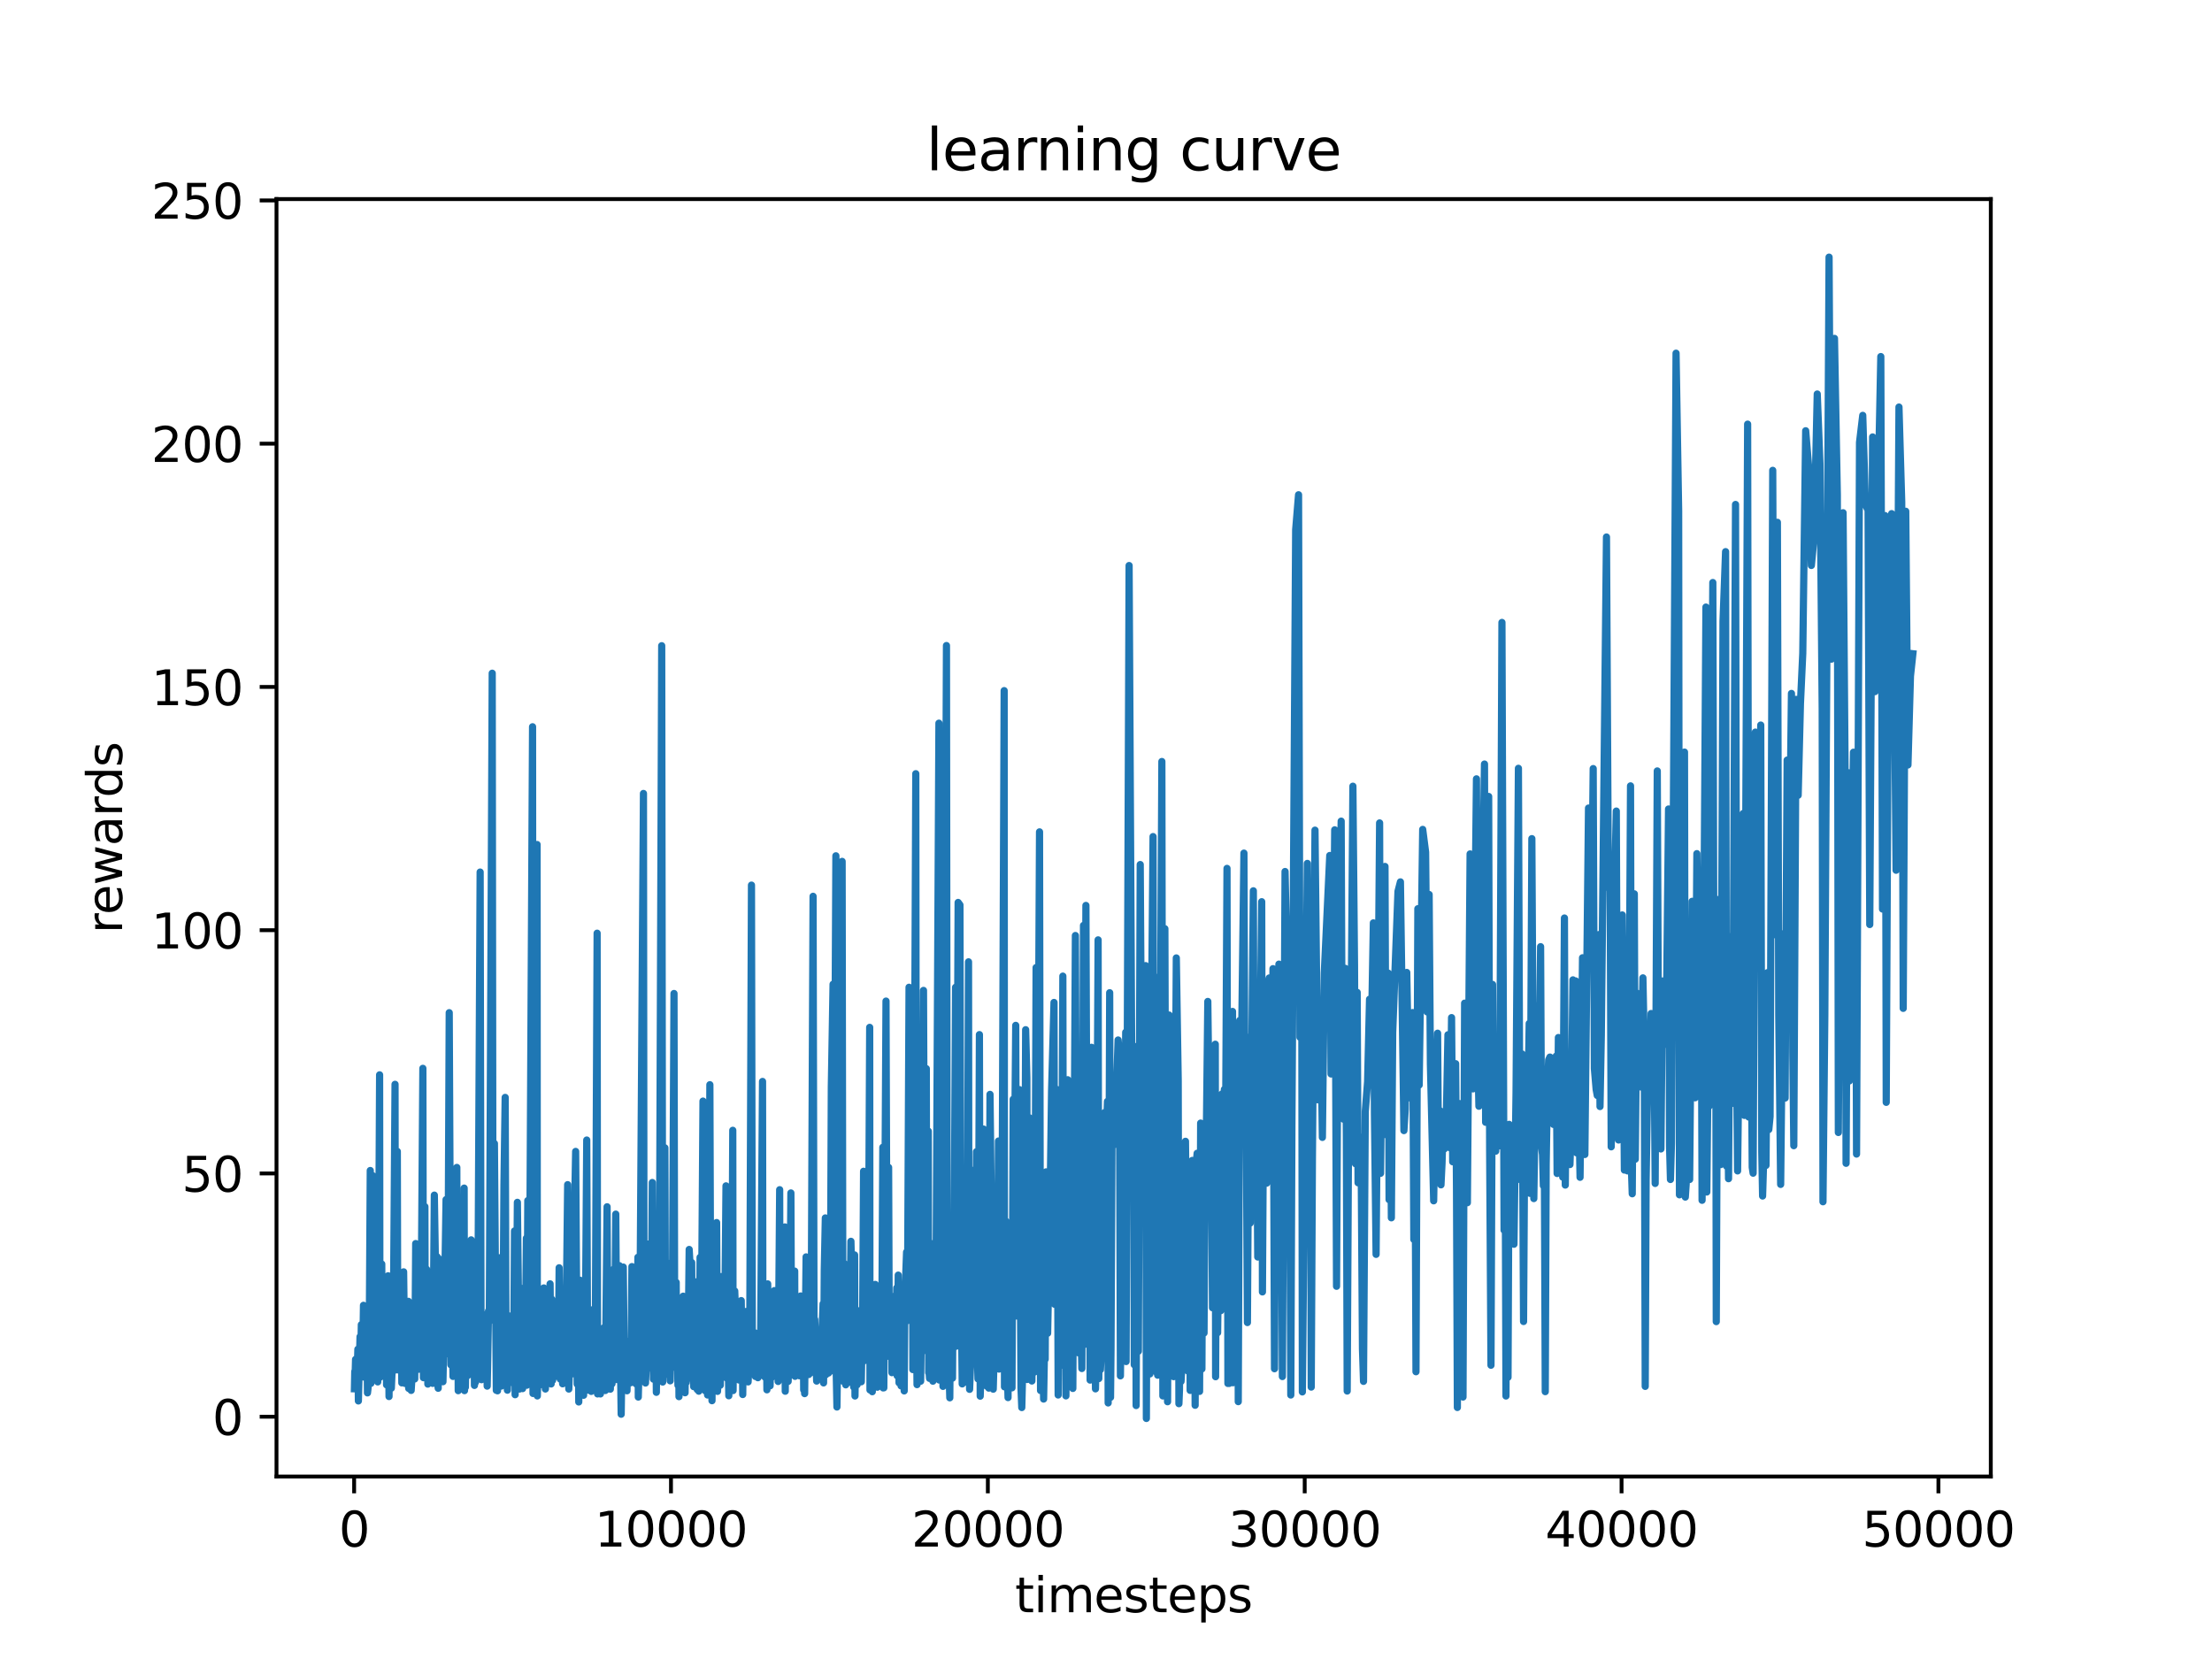 <?xml version="1.0" encoding="utf-8" standalone="no"?>
<!DOCTYPE svg PUBLIC "-//W3C//DTD SVG 1.1//EN"
  "http://www.w3.org/Graphics/SVG/1.1/DTD/svg11.dtd">
<svg xmlns:xlink="http://www.w3.org/1999/xlink" width="460.8pt" height="345.6pt" viewBox="0 0 460.8 345.6" xmlns="http://www.w3.org/2000/svg" version="1.1">
 <defs>
  <style type="text/css">*{stroke-linejoin: round; stroke-linecap: butt}</style>
 </defs>
 <g id="figure_1">
  <g id="patch_1">
   <path d="M 0 345.6 
L 460.8 345.6 
L 460.8 0 
L 0 0 
z
" style="fill: #ffffff"/>
  </g>
  <g id="axes_1">
   <g id="patch_2">
    <path d="M 57.6 307.584 
L 414.72 307.584 
L 414.72 41.472 
L 57.6 41.472 
z
" style="fill: #ffffff"/>
   </g>
   <g id="matplotlib.axis_1">
    <g id="xtick_1">
     <g id="line2d_1">
      <defs>
       <path id="mfd89751c4a" d="M 0 0 
L 0 3.5 
" style="stroke: #000000; stroke-width: 0.8"/>
      </defs>
      <g>
       <use xlink:href="#mfd89751c4a" x="73.773" y="307.584" style="stroke: #000000; stroke-width: 0.8"/>
      </g>
     </g>
     <g id="text_1">
      <!-- 0 -->
      <g transform="translate(70.592 322.182) scale(0.1 -0.1)">
       <defs>
        <path id="DejaVuSans-30" d="M 2034 4250 
Q 1547 4250 1301 3770 
Q 1056 3291 1056 2328 
Q 1056 1369 1301 889 
Q 1547 409 2034 409 
Q 2525 409 2770 889 
Q 3016 1369 3016 2328 
Q 3016 3291 2770 3770 
Q 2525 4250 2034 4250 
z
M 2034 4750 
Q 2819 4750 3233 4129 
Q 3647 3509 3647 2328 
Q 3647 1150 3233 529 
Q 2819 -91 2034 -91 
Q 1250 -91 836 529 
Q 422 1150 422 2328 
Q 422 3509 836 4129 
Q 1250 4750 2034 4750 
z
" transform="scale(0.016)"/>
       </defs>
       <use xlink:href="#DejaVuSans-30"/>
      </g>
     </g>
    </g>
    <g id="xtick_2">
     <g id="line2d_2">
      <g>
       <use xlink:href="#mfd89751c4a" x="139.78" y="307.584" style="stroke: #000000; stroke-width: 0.8"/>
      </g>
     </g>
     <g id="text_2">
      <!-- 10000 -->
      <g transform="translate(123.874 322.182) scale(0.1 -0.1)">
       <defs>
        <path id="DejaVuSans-31" d="M 794 531 
L 1825 531 
L 1825 4091 
L 703 3866 
L 703 4441 
L 1819 4666 
L 2450 4666 
L 2450 531 
L 3481 531 
L 3481 0 
L 794 0 
L 794 531 
z
" transform="scale(0.016)"/>
       </defs>
       <use xlink:href="#DejaVuSans-31"/>
       <use xlink:href="#DejaVuSans-30" x="63.623"/>
       <use xlink:href="#DejaVuSans-30" x="127.246"/>
       <use xlink:href="#DejaVuSans-30" x="190.869"/>
       <use xlink:href="#DejaVuSans-30" x="254.492"/>
      </g>
     </g>
    </g>
    <g id="xtick_3">
     <g id="line2d_3">
      <g>
       <use xlink:href="#mfd89751c4a" x="205.787" y="307.584" style="stroke: #000000; stroke-width: 0.8"/>
      </g>
     </g>
     <g id="text_3">
      <!-- 20000 -->
      <g transform="translate(189.881 322.182) scale(0.1 -0.1)">
       <defs>
        <path id="DejaVuSans-32" d="M 1228 531 
L 3431 531 
L 3431 0 
L 469 0 
L 469 531 
Q 828 903 1448 1529 
Q 2069 2156 2228 2338 
Q 2531 2678 2651 2914 
Q 2772 3150 2772 3378 
Q 2772 3750 2511 3984 
Q 2250 4219 1831 4219 
Q 1534 4219 1204 4116 
Q 875 4013 500 3803 
L 500 4441 
Q 881 4594 1212 4672 
Q 1544 4750 1819 4750 
Q 2544 4750 2975 4387 
Q 3406 4025 3406 3419 
Q 3406 3131 3298 2873 
Q 3191 2616 2906 2266 
Q 2828 2175 2409 1742 
Q 1991 1309 1228 531 
z
" transform="scale(0.016)"/>
       </defs>
       <use xlink:href="#DejaVuSans-32"/>
       <use xlink:href="#DejaVuSans-30" x="63.623"/>
       <use xlink:href="#DejaVuSans-30" x="127.246"/>
       <use xlink:href="#DejaVuSans-30" x="190.869"/>
       <use xlink:href="#DejaVuSans-30" x="254.492"/>
      </g>
     </g>
    </g>
    <g id="xtick_4">
     <g id="line2d_4">
      <g>
       <use xlink:href="#mfd89751c4a" x="271.794" y="307.584" style="stroke: #000000; stroke-width: 0.8"/>
      </g>
     </g>
     <g id="text_4">
      <!-- 30000 -->
      <g transform="translate(255.888 322.182) scale(0.1 -0.1)">
       <defs>
        <path id="DejaVuSans-33" d="M 2597 2516 
Q 3050 2419 3304 2112 
Q 3559 1806 3559 1356 
Q 3559 666 3084 287 
Q 2609 -91 1734 -91 
Q 1441 -91 1130 -33 
Q 819 25 488 141 
L 488 750 
Q 750 597 1062 519 
Q 1375 441 1716 441 
Q 2309 441 2620 675 
Q 2931 909 2931 1356 
Q 2931 1769 2642 2001 
Q 2353 2234 1838 2234 
L 1294 2234 
L 1294 2753 
L 1863 2753 
Q 2328 2753 2575 2939 
Q 2822 3125 2822 3475 
Q 2822 3834 2567 4026 
Q 2313 4219 1838 4219 
Q 1578 4219 1281 4162 
Q 984 4106 628 3988 
L 628 4550 
Q 988 4650 1302 4700 
Q 1616 4750 1894 4750 
Q 2613 4750 3031 4423 
Q 3450 4097 3450 3541 
Q 3450 3153 3228 2886 
Q 3006 2619 2597 2516 
z
" transform="scale(0.016)"/>
       </defs>
       <use xlink:href="#DejaVuSans-33"/>
       <use xlink:href="#DejaVuSans-30" x="63.623"/>
       <use xlink:href="#DejaVuSans-30" x="127.246"/>
       <use xlink:href="#DejaVuSans-30" x="190.869"/>
       <use xlink:href="#DejaVuSans-30" x="254.492"/>
      </g>
     </g>
    </g>
    <g id="xtick_5">
     <g id="line2d_5">
      <g>
       <use xlink:href="#mfd89751c4a" x="337.801" y="307.584" style="stroke: #000000; stroke-width: 0.8"/>
      </g>
     </g>
     <g id="text_5">
      <!-- 40000 -->
      <g transform="translate(321.894 322.182) scale(0.1 -0.1)">
       <defs>
        <path id="DejaVuSans-34" d="M 2419 4116 
L 825 1625 
L 2419 1625 
L 2419 4116 
z
M 2253 4666 
L 3047 4666 
L 3047 1625 
L 3713 1625 
L 3713 1100 
L 3047 1100 
L 3047 0 
L 2419 0 
L 2419 1100 
L 313 1100 
L 313 1709 
L 2253 4666 
z
" transform="scale(0.016)"/>
       </defs>
       <use xlink:href="#DejaVuSans-34"/>
       <use xlink:href="#DejaVuSans-30" x="63.623"/>
       <use xlink:href="#DejaVuSans-30" x="127.246"/>
       <use xlink:href="#DejaVuSans-30" x="190.869"/>
       <use xlink:href="#DejaVuSans-30" x="254.492"/>
      </g>
     </g>
    </g>
    <g id="xtick_6">
     <g id="line2d_6">
      <g>
       <use xlink:href="#mfd89751c4a" x="403.807" y="307.584" style="stroke: #000000; stroke-width: 0.8"/>
      </g>
     </g>
     <g id="text_6">
      <!-- 50000 -->
      <g transform="translate(387.901 322.182) scale(0.1 -0.1)">
       <defs>
        <path id="DejaVuSans-35" d="M 691 4666 
L 3169 4666 
L 3169 4134 
L 1269 4134 
L 1269 2991 
Q 1406 3038 1543 3061 
Q 1681 3084 1819 3084 
Q 2600 3084 3056 2656 
Q 3513 2228 3513 1497 
Q 3513 744 3044 326 
Q 2575 -91 1722 -91 
Q 1428 -91 1123 -41 
Q 819 9 494 109 
L 494 744 
Q 775 591 1075 516 
Q 1375 441 1709 441 
Q 2250 441 2565 725 
Q 2881 1009 2881 1497 
Q 2881 1984 2565 2268 
Q 2250 2553 1709 2553 
Q 1456 2553 1204 2497 
Q 953 2441 691 2322 
L 691 4666 
z
" transform="scale(0.016)"/>
       </defs>
       <use xlink:href="#DejaVuSans-35"/>
       <use xlink:href="#DejaVuSans-30" x="63.623"/>
       <use xlink:href="#DejaVuSans-30" x="127.246"/>
       <use xlink:href="#DejaVuSans-30" x="190.869"/>
       <use xlink:href="#DejaVuSans-30" x="254.492"/>
      </g>
     </g>
    </g>
    <g id="text_7">
     <!-- timesteps -->
     <g transform="translate(211.444 335.861) scale(0.1 -0.1)">
      <defs>
       <path id="DejaVuSans-74" d="M 1172 4494 
L 1172 3500 
L 2356 3500 
L 2356 3053 
L 1172 3053 
L 1172 1153 
Q 1172 725 1289 603 
Q 1406 481 1766 481 
L 2356 481 
L 2356 0 
L 1766 0 
Q 1100 0 847 248 
Q 594 497 594 1153 
L 594 3053 
L 172 3053 
L 172 3500 
L 594 3500 
L 594 4494 
L 1172 4494 
z
" transform="scale(0.016)"/>
       <path id="DejaVuSans-69" d="M 603 3500 
L 1178 3500 
L 1178 0 
L 603 0 
L 603 3500 
z
M 603 4863 
L 1178 4863 
L 1178 4134 
L 603 4134 
L 603 4863 
z
" transform="scale(0.016)"/>
       <path id="DejaVuSans-6d" d="M 3328 2828 
Q 3544 3216 3844 3400 
Q 4144 3584 4550 3584 
Q 5097 3584 5394 3201 
Q 5691 2819 5691 2113 
L 5691 0 
L 5113 0 
L 5113 2094 
Q 5113 2597 4934 2840 
Q 4756 3084 4391 3084 
Q 3944 3084 3684 2787 
Q 3425 2491 3425 1978 
L 3425 0 
L 2847 0 
L 2847 2094 
Q 2847 2600 2669 2842 
Q 2491 3084 2119 3084 
Q 1678 3084 1418 2786 
Q 1159 2488 1159 1978 
L 1159 0 
L 581 0 
L 581 3500 
L 1159 3500 
L 1159 2956 
Q 1356 3278 1631 3431 
Q 1906 3584 2284 3584 
Q 2666 3584 2933 3390 
Q 3200 3197 3328 2828 
z
" transform="scale(0.016)"/>
       <path id="DejaVuSans-65" d="M 3597 1894 
L 3597 1613 
L 953 1613 
Q 991 1019 1311 708 
Q 1631 397 2203 397 
Q 2534 397 2845 478 
Q 3156 559 3463 722 
L 3463 178 
Q 3153 47 2828 -22 
Q 2503 -91 2169 -91 
Q 1331 -91 842 396 
Q 353 884 353 1716 
Q 353 2575 817 3079 
Q 1281 3584 2069 3584 
Q 2775 3584 3186 3129 
Q 3597 2675 3597 1894 
z
M 3022 2063 
Q 3016 2534 2758 2815 
Q 2500 3097 2075 3097 
Q 1594 3097 1305 2825 
Q 1016 2553 972 2059 
L 3022 2063 
z
" transform="scale(0.016)"/>
       <path id="DejaVuSans-73" d="M 2834 3397 
L 2834 2853 
Q 2591 2978 2328 3040 
Q 2066 3103 1784 3103 
Q 1356 3103 1142 2972 
Q 928 2841 928 2578 
Q 928 2378 1081 2264 
Q 1234 2150 1697 2047 
L 1894 2003 
Q 2506 1872 2764 1633 
Q 3022 1394 3022 966 
Q 3022 478 2636 193 
Q 2250 -91 1575 -91 
Q 1294 -91 989 -36 
Q 684 19 347 128 
L 347 722 
Q 666 556 975 473 
Q 1284 391 1588 391 
Q 1994 391 2212 530 
Q 2431 669 2431 922 
Q 2431 1156 2273 1281 
Q 2116 1406 1581 1522 
L 1381 1569 
Q 847 1681 609 1914 
Q 372 2147 372 2553 
Q 372 3047 722 3315 
Q 1072 3584 1716 3584 
Q 2034 3584 2315 3537 
Q 2597 3491 2834 3397 
z
" transform="scale(0.016)"/>
       <path id="DejaVuSans-70" d="M 1159 525 
L 1159 -1331 
L 581 -1331 
L 581 3500 
L 1159 3500 
L 1159 2969 
Q 1341 3281 1617 3432 
Q 1894 3584 2278 3584 
Q 2916 3584 3314 3078 
Q 3713 2572 3713 1747 
Q 3713 922 3314 415 
Q 2916 -91 2278 -91 
Q 1894 -91 1617 61 
Q 1341 213 1159 525 
z
M 3116 1747 
Q 3116 2381 2855 2742 
Q 2594 3103 2138 3103 
Q 1681 3103 1420 2742 
Q 1159 2381 1159 1747 
Q 1159 1113 1420 752 
Q 1681 391 2138 391 
Q 2594 391 2855 752 
Q 3116 1113 3116 1747 
z
" transform="scale(0.016)"/>
      </defs>
      <use xlink:href="#DejaVuSans-74"/>
      <use xlink:href="#DejaVuSans-69" x="39.209"/>
      <use xlink:href="#DejaVuSans-6d" x="66.992"/>
      <use xlink:href="#DejaVuSans-65" x="164.404"/>
      <use xlink:href="#DejaVuSans-73" x="225.928"/>
      <use xlink:href="#DejaVuSans-74" x="278.027"/>
      <use xlink:href="#DejaVuSans-65" x="317.236"/>
      <use xlink:href="#DejaVuSans-70" x="378.76"/>
      <use xlink:href="#DejaVuSans-73" x="442.236"/>
     </g>
    </g>
   </g>
   <g id="matplotlib.axis_2">
    <g id="ytick_1">
     <g id="line2d_7">
      <defs>
       <path id="m1681627dac" d="M 0 0 
L -3.5 0 
" style="stroke: #000000; stroke-width: 0.8"/>
      </defs>
      <g>
       <use xlink:href="#m1681627dac" x="57.6" y="295.126" style="stroke: #000000; stroke-width: 0.8"/>
      </g>
     </g>
     <g id="text_8">
      <!-- 0 -->
      <g transform="translate(44.237 298.925) scale(0.1 -0.1)">
       <use xlink:href="#DejaVuSans-30"/>
      </g>
     </g>
    </g>
    <g id="ytick_2">
     <g id="line2d_8">
      <g>
       <use xlink:href="#m1681627dac" x="57.6" y="244.452" style="stroke: #000000; stroke-width: 0.8"/>
      </g>
     </g>
     <g id="text_9">
      <!-- 50 -->
      <g transform="translate(37.875 248.251) scale(0.1 -0.1)">
       <use xlink:href="#DejaVuSans-35"/>
       <use xlink:href="#DejaVuSans-30" x="63.623"/>
      </g>
     </g>
    </g>
    <g id="ytick_3">
     <g id="line2d_9">
      <g>
       <use xlink:href="#m1681627dac" x="57.6" y="193.778" style="stroke: #000000; stroke-width: 0.8"/>
      </g>
     </g>
     <g id="text_10">
      <!-- 100 -->
      <g transform="translate(31.512 197.577) scale(0.1 -0.1)">
       <use xlink:href="#DejaVuSans-31"/>
       <use xlink:href="#DejaVuSans-30" x="63.623"/>
       <use xlink:href="#DejaVuSans-30" x="127.246"/>
      </g>
     </g>
    </g>
    <g id="ytick_4">
     <g id="line2d_10">
      <g>
       <use xlink:href="#m1681627dac" x="57.6" y="143.104" style="stroke: #000000; stroke-width: 0.8"/>
      </g>
     </g>
     <g id="text_11">
      <!-- 150 -->
      <g transform="translate(31.512 146.903) scale(0.1 -0.1)">
       <use xlink:href="#DejaVuSans-31"/>
       <use xlink:href="#DejaVuSans-35" x="63.623"/>
       <use xlink:href="#DejaVuSans-30" x="127.246"/>
      </g>
     </g>
    </g>
    <g id="ytick_5">
     <g id="line2d_11">
      <g>
       <use xlink:href="#m1681627dac" x="57.6" y="92.429" style="stroke: #000000; stroke-width: 0.8"/>
      </g>
     </g>
     <g id="text_12">
      <!-- 200 -->
      <g transform="translate(31.512 96.229) scale(0.1 -0.1)">
       <use xlink:href="#DejaVuSans-32"/>
       <use xlink:href="#DejaVuSans-30" x="63.623"/>
       <use xlink:href="#DejaVuSans-30" x="127.246"/>
      </g>
     </g>
    </g>
    <g id="ytick_6">
     <g id="line2d_12">
      <g>
       <use xlink:href="#m1681627dac" x="57.6" y="41.755" style="stroke: #000000; stroke-width: 0.8"/>
      </g>
     </g>
     <g id="text_13">
      <!-- 250 -->
      <g transform="translate(31.512 45.555) scale(0.1 -0.1)">
       <use xlink:href="#DejaVuSans-32"/>
       <use xlink:href="#DejaVuSans-35" x="63.623"/>
       <use xlink:href="#DejaVuSans-30" x="127.246"/>
      </g>
     </g>
    </g>
    <g id="text_14">
     <!-- rewards -->
     <g transform="translate(25.433 194.448) rotate(-90) scale(0.1 -0.1)">
      <defs>
       <path id="DejaVuSans-72" d="M 2631 2963 
Q 2534 3019 2420 3045 
Q 2306 3072 2169 3072 
Q 1681 3072 1420 2755 
Q 1159 2438 1159 1844 
L 1159 0 
L 581 0 
L 581 3500 
L 1159 3500 
L 1159 2956 
Q 1341 3275 1631 3429 
Q 1922 3584 2338 3584 
Q 2397 3584 2469 3576 
Q 2541 3569 2628 3553 
L 2631 2963 
z
" transform="scale(0.016)"/>
       <path id="DejaVuSans-77" d="M 269 3500 
L 844 3500 
L 1563 769 
L 2278 3500 
L 2956 3500 
L 3675 769 
L 4391 3500 
L 4966 3500 
L 4050 0 
L 3372 0 
L 2619 2869 
L 1863 0 
L 1184 0 
L 269 3500 
z
" transform="scale(0.016)"/>
       <path id="DejaVuSans-61" d="M 2194 1759 
Q 1497 1759 1228 1600 
Q 959 1441 959 1056 
Q 959 750 1161 570 
Q 1363 391 1709 391 
Q 2188 391 2477 730 
Q 2766 1069 2766 1631 
L 2766 1759 
L 2194 1759 
z
M 3341 1997 
L 3341 0 
L 2766 0 
L 2766 531 
Q 2569 213 2275 61 
Q 1981 -91 1556 -91 
Q 1019 -91 701 211 
Q 384 513 384 1019 
Q 384 1609 779 1909 
Q 1175 2209 1959 2209 
L 2766 2209 
L 2766 2266 
Q 2766 2663 2505 2880 
Q 2244 3097 1772 3097 
Q 1472 3097 1187 3025 
Q 903 2953 641 2809 
L 641 3341 
Q 956 3463 1253 3523 
Q 1550 3584 1831 3584 
Q 2591 3584 2966 3190 
Q 3341 2797 3341 1997 
z
" transform="scale(0.016)"/>
       <path id="DejaVuSans-64" d="M 2906 2969 
L 2906 4863 
L 3481 4863 
L 3481 0 
L 2906 0 
L 2906 525 
Q 2725 213 2448 61 
Q 2172 -91 1784 -91 
Q 1150 -91 751 415 
Q 353 922 353 1747 
Q 353 2572 751 3078 
Q 1150 3584 1784 3584 
Q 2172 3584 2448 3432 
Q 2725 3281 2906 2969 
z
M 947 1747 
Q 947 1113 1208 752 
Q 1469 391 1925 391 
Q 2381 391 2643 752 
Q 2906 1113 2906 1747 
Q 2906 2381 2643 2742 
Q 2381 3103 1925 3103 
Q 1469 3103 1208 2742 
Q 947 2381 947 1747 
z
" transform="scale(0.016)"/>
      </defs>
      <use xlink:href="#DejaVuSans-72"/>
      <use xlink:href="#DejaVuSans-65" x="38.863"/>
      <use xlink:href="#DejaVuSans-77" x="100.387"/>
      <use xlink:href="#DejaVuSans-61" x="182.174"/>
      <use xlink:href="#DejaVuSans-72" x="243.453"/>
      <use xlink:href="#DejaVuSans-64" x="282.816"/>
      <use xlink:href="#DejaVuSans-73" x="346.293"/>
     </g>
    </g>
   </g>
   <g id="line2d_13">
    <path d="M 73.833 289.307 
L 73.905 285.688 
L 73.985 286.181 
L 74.07 283.185 
L 74.341 288.282 
L 74.552 281.073 
L 74.658 291.844 
L 75.001 278.458 
L 75.133 283.867 
L 75.272 275.948 
L 75.562 282.134 
L 75.721 271.92 
L 75.813 286.868 
L 76.136 278.241 
L 76.321 284.261 
L 76.447 278.53 
L 76.552 290.166 
L 76.658 289.326 
L 76.882 285.161 
L 77.133 243.837 
L 77.258 288.184 
L 77.377 277.772 
L 77.635 244.902 
L 77.721 284.88 
L 77.813 283.93 
L 78.13 269.599 
L 78.315 271.379 
L 78.612 287.622 
L 78.691 287.877 
L 78.823 274.011 
L 79.08 223.906 
L 79.153 286.917 
L 79.311 272.194 
L 79.529 263.32 
L 79.608 285.393 
L 79.74 284.367 
L 79.833 286.019 
L 79.985 268.635 
L 80.057 286.729 
L 80.268 268.331 
L 80.427 268.356 
L 80.526 288.49 
L 80.612 283.938 
L 80.849 265.769 
L 81.041 290.923 
L 81.272 270.849 
L 81.463 287.043 
L 81.523 289.189 
L 81.793 282.996 
L 81.978 270.335 
L 82.295 225.881 
L 82.374 285.394 
L 82.546 280.381 
L 82.77 239.861 
L 82.869 285.368 
L 82.988 279.192 
L 83.153 281.56 
L 83.364 267.075 
L 83.529 283.743 
L 83.641 282.969 
L 83.707 288.077 
L 84.084 264.947 
L 84.367 288.191 
L 84.433 286.995 
L 84.631 280.651 
L 84.697 288.112 
L 84.942 285.865 
L 85.08 271.095 
L 85.14 289.233 
L 85.351 276.206 
L 85.47 285.627 
L 85.595 282.064 
L 85.655 289.648 
L 85.886 285.932 
L 85.991 281.348 
L 86.117 283.27 
L 86.202 286.674 
L 86.308 286.447 
L 86.394 287.266 
L 86.598 259.055 
L 86.81 272.633 
L 86.948 270.45 
L 87.186 285.243 
L 87.325 282.025 
L 87.41 284.369 
L 87.727 273.223 
L 88.09 222.554 
L 88.209 286.996 
L 88.513 251.363 
L 88.605 286.072 
L 88.691 285.716 
L 88.856 264.401 
L 89.047 266.918 
L 89.127 288.332 
L 89.285 279.822 
L 89.483 284.999 
L 89.575 283.471 
L 89.754 272.138 
L 89.958 284.253 
L 90.077 280.123 
L 90.15 288.187 
L 90.48 248.966 
L 90.763 266.795 
L 91.067 261.818 
L 91.14 287.851 
L 91.285 289.201 
L 91.496 262.271 
L 91.569 287.875 
L 91.655 287.86 
L 91.82 277.89 
L 92.024 273.514 
L 92.275 287.838 
L 92.546 274.397 
L 92.922 249.895 
L 93.127 252.06 
L 93.265 282.016 
L 93.582 210.961 
L 93.925 284.312 
L 94.156 268.796 
L 94.367 286.732 
L 94.565 271.935 
L 94.829 280.288 
L 95.166 243.197 
L 95.259 286.75 
L 95.391 272.946 
L 95.457 289.703 
L 95.622 287.506 
L 95.833 279.197 
L 96.044 285.595 
L 96.156 277.383 
L 96.328 283.426 
L 96.46 275.797 
L 96.691 247.504 
L 96.763 289.694 
L 96.869 284.608 
L 96.948 288.986 
L 97.186 275.069 
L 97.344 273.231 
L 97.443 286.556 
L 97.562 277.436 
L 97.886 285.417 
L 98.156 258.287 
L 98.288 286.08 
L 98.414 277.513 
L 98.486 285.14 
L 98.664 264.27 
L 98.836 288.606 
L 99.001 285.559 
L 99.067 287.93 
L 99.219 271.66 
L 99.615 260.43 
L 100.024 181.668 
L 100.222 284.415 
L 100.301 287.414 
L 100.526 275.913 
L 100.658 273.807 
L 101.021 286.723 
L 101.12 286.178 
L 101.377 278.173 
L 101.49 288.757 
L 101.562 285.239 
L 101.767 273.093 
L 101.932 275.268 
L 102.539 140.243 
L 102.698 273.292 
L 102.995 238.212 
L 103.391 289.632 
L 103.496 277.334 
L 103.641 289.733 
L 103.773 285.118 
L 103.998 262.009 
L 104.11 276.079 
L 104.361 267.097 
L 104.44 288.748 
L 104.579 275.42 
L 104.658 286.669 
L 104.731 286.192 
L 104.981 246.866 
L 105.239 228.609 
L 105.41 280.159 
L 105.569 283.617 
L 105.701 289.601 
L 106.004 274.116 
L 106.15 277.689 
L 106.242 286.648 
L 106.328 284.335 
L 106.486 277.794 
L 106.585 286.252 
L 106.81 280.878 
L 106.981 288.157 
L 107.179 256.429 
L 107.311 290.545 
L 107.437 285.269 
L 107.509 285.967 
L 107.78 250.467 
L 108.216 289.366 
L 108.414 271.714 
L 108.684 268.399 
L 108.869 289.273 
L 108.955 285.161 
L 109.1 284.493 
L 109.245 287.802 
L 109.437 280.674 
L 109.661 257.932 
L 109.74 288.571 
L 109.952 250.097 
L 110.156 285.046 
L 110.42 249.85 
L 110.942 151.398 
L 111.034 290.286 
L 111.133 283.772 
L 111.358 287.631 
L 111.437 286.255 
L 111.886 175.93 
L 111.938 290.796 
L 112.077 283.853 
L 112.282 287.688 
L 112.453 288.528 
L 112.618 286.456 
L 112.684 287.432 
L 112.764 286.437 
L 112.889 275.625 
L 113.061 277.603 
L 113.285 268.3 
L 113.615 289.356 
L 113.707 286.933 
L 113.806 280.795 
L 114.011 286.76 
L 114.13 275.735 
L 114.242 287.316 
L 114.368 283.268 
L 114.592 267.444 
L 114.81 288.303 
L 114.948 270.655 
L 115.113 287.554 
L 115.397 274.209 
L 115.476 285.257 
L 115.694 277.785 
L 115.806 286.711 
L 115.925 281.422 
L 116.097 278.804 
L 116.308 284.343 
L 116.48 264.101 
L 116.717 287.292 
L 116.909 281.704 
L 117.061 281.42 
L 117.206 288.273 
L 117.49 276.545 
L 117.714 282.184 
L 117.833 284.666 
L 118.255 246.785 
L 118.44 287.357 
L 118.493 289.366 
L 118.684 283.139 
L 118.79 284.357 
L 119.113 263.502 
L 119.206 286.21 
L 119.43 266.536 
L 119.919 239.86 
L 120.242 288.331 
L 120.414 269.871 
L 120.566 292.055 
L 120.836 266.691 
L 120.922 285.299 
L 121.1 267.197 
L 121.179 287.407 
L 121.509 269.463 
L 121.575 290.66 
L 121.707 280.418 
L 121.945 276.81 
L 122.229 237.489 
L 122.407 283.232 
L 122.513 281.866 
L 122.572 289.592 
L 122.678 284.926 
L 122.783 286.077 
L 122.955 274.13 
L 123.166 289.857 
L 123.338 284.133 
L 123.476 280.62 
L 123.569 286.648 
L 123.707 272.687 
L 123.892 283.085 
L 124.038 274.58 
L 124.394 194.401 
L 124.48 290.379 
L 124.638 285.083 
L 124.717 285.685 
L 124.869 283.072 
L 125.074 290.383 
L 125.16 284.864 
L 125.338 287.693 
L 125.424 285.583 
L 125.562 276.975 
L 125.694 283.062 
L 125.806 276.587 
L 125.879 287.757 
L 125.998 280.555 
L 126.09 289.674 
L 126.467 251.392 
L 126.658 289.356 
L 126.915 281.993 
L 127.146 289.387 
L 127.305 279.585 
L 127.49 288.269 
L 127.721 286.133 
L 127.939 264.29 
L 128.038 282.122 
L 128.275 252.923 
L 128.526 287.388 
L 128.803 264.727 
L 129.028 263.659 
L 129.278 285.725 
L 129.404 294.611 
L 129.84 263.953 
L 130.057 285.088 
L 130.15 285.478 
L 130.262 289.298 
L 130.414 279.363 
L 130.618 289.726 
L 130.79 281.257 
L 130.915 288.199 
L 131.061 281.536 
L 131.193 284.909 
L 131.278 283.619 
L 131.364 288.059 
L 131.437 287.163 
L 131.642 263.854 
L 131.734 285.229 
L 131.945 285.444 
L 132.051 284.761 
L 132.15 279.687 
L 132.48 288.274 
L 132.552 287.3 
L 132.678 281.428 
L 132.889 261.913 
L 132.968 291.033 
L 133.028 288.666 
L 133.239 283.749 
L 134.044 165.292 
L 134.17 284.087 
L 134.302 272.161 
L 134.467 288.109 
L 134.638 284.638 
L 134.731 284.38 
L 134.935 259.166 
L 135.067 285.02 
L 135.16 281.626 
L 135.483 262.753 
L 135.622 284.059 
L 135.886 246.338 
L 136.123 287.305 
L 136.203 287.165 
L 136.321 281.301 
L 136.559 264.066 
L 136.731 290.044 
L 136.823 282.948 
L 136.968 281.973 
L 137.087 279.857 
L 137.186 283.171 
L 137.344 273.652 
L 137.846 134.513 
L 138.051 287.904 
L 138.156 280.138 
L 138.506 239.11 
L 138.651 281.951 
L 138.889 268.636 
L 138.981 286.292 
L 139.245 274.799 
L 139.344 285.209 
L 139.457 281.378 
L 139.609 287.65 
L 139.807 263.039 
L 140.051 275.931 
L 140.407 206.962 
L 140.559 284.387 
L 140.678 283.52 
L 140.863 267.146 
L 140.955 285.058 
L 141.061 284.884 
L 141.16 285.216 
L 141.232 288.577 
L 141.371 277.264 
L 141.444 290.947 
L 141.51 288.34 
L 141.589 284.277 
L 141.688 286.056 
L 141.899 280.9 
L 142.044 281.99 
L 142.104 289.777 
L 142.321 270.019 
L 142.618 286.274 
L 142.711 290.137 
L 142.843 277.798 
L 142.915 288.044 
L 143.1 278.37 
L 143.292 285.638 
L 143.569 260.284 
L 143.747 263.418 
L 143.846 282.943 
L 144.09 263.003 
L 144.282 287.369 
L 144.414 286.954 
L 144.506 288.865 
L 144.625 279.466 
L 144.896 287.997 
L 145.087 267.026 
L 145.14 289.168 
L 145.252 289.47 
L 145.411 267.695 
L 145.576 289.812 
L 145.661 286.878 
L 145.84 261.931 
L 145.912 286.246 
L 146.097 279.27 
L 146.447 229.381 
L 146.605 286.8 
L 146.823 288.654 
L 146.909 289.724 
L 147.008 283.454 
L 147.331 253.547 
L 147.404 290.605 
L 147.496 286.058 
L 147.589 288.031 
L 147.879 225.964 
L 148.09 287.185 
L 148.163 286.853 
L 148.255 283.494 
L 148.321 291.789 
L 148.473 270.382 
L 148.658 271.456 
L 148.83 285.297 
L 149.285 254.682 
L 149.47 289.85 
L 149.529 288.736 
L 149.807 271.577 
L 150.051 288.568 
L 150.222 265.93 
L 150.374 268.656 
L 150.519 279.695 
L 150.665 277.915 
L 150.889 285.51 
L 151.239 247.036 
L 151.411 287.111 
L 151.523 281.904 
L 151.668 281.46 
L 151.826 290.767 
L 151.958 273.922 
L 152.097 285.84 
L 152.236 274.321 
L 152.302 287.928 
L 152.387 284.98 
L 152.651 235.464 
L 152.717 289.68 
L 152.816 279.877 
L 152.909 284.991 
L 153.061 268.937 
L 153.199 272.69 
L 153.457 283.54 
L 153.595 278.196 
L 153.787 278.136 
L 153.899 278.324 
L 153.965 287.487 
L 154.057 285.447 
L 154.156 286.069 
L 154.414 270.938 
L 154.552 282.454 
L 154.671 282.778 
L 154.724 290.508 
L 154.816 282.237 
L 154.896 285.349 
L 155.067 281.455 
L 155.193 274.542 
L 155.298 281.782 
L 155.437 273.207 
L 155.661 286.14 
L 155.78 280.297 
L 155.846 287.877 
L 155.932 286.036 
L 156.163 284.574 
L 156.546 184.384 
L 156.731 282.757 
L 156.85 278.783 
L 157.001 282.097 
L 157.292 277.665 
L 157.371 286.748 
L 157.477 284.832 
L 157.576 285.589 
L 157.694 279.349 
L 157.886 287.006 
L 157.972 285.48 
L 158.071 286.745 
L 158.17 281.296 
L 158.295 282.358 
L 158.447 280.735 
L 158.85 225.285 
L 158.929 284.113 
L 159.061 277.504 
L 159.279 281.902 
L 159.364 286.887 
L 159.503 279.992 
L 159.582 286.401 
L 159.681 280.795 
L 159.76 289.524 
L 159.925 267.457 
L 160.064 283.507 
L 160.335 282.745 
L 160.427 288.693 
L 160.632 272.391 
L 160.711 286.99 
L 160.797 286.02 
L 160.995 270.165 
L 161.14 285.007 
L 161.312 268.856 
L 161.437 282.907 
L 161.549 282.869 
L 161.661 279.626 
L 161.767 286.291 
L 161.932 273.295 
L 162.104 287.786 
L 162.42 247.837 
L 162.493 285.445 
L 162.691 272.071 
L 162.797 284.991 
L 162.902 282.219 
L 163.067 268.095 
L 163.252 286.826 
L 163.325 285.002 
L 163.516 255.593 
L 163.582 289.821 
L 163.78 266.586 
L 164.189 287.771 
L 164.335 276.009 
L 164.453 286.608 
L 164.757 248.513 
L 164.876 276.379 
L 165.041 284.834 
L 165.213 277.981 
L 165.325 285.448 
L 165.549 264.792 
L 165.622 286.715 
L 165.78 285.365 
L 165.958 282.831 
L 166.09 285.879 
L 166.249 277.824 
L 166.348 284.948 
L 166.48 277.387 
L 166.546 286.6 
L 166.638 285.918 
L 166.797 269.974 
L 166.916 284.027 
L 167.008 283.222 
L 167.127 284.971 
L 167.246 277.935 
L 167.358 279.988 
L 167.424 289.543 
L 167.516 282.262 
L 167.622 290.316 
L 167.925 261.833 
L 168.018 285.626 
L 168.156 284.763 
L 168.295 274.212 
L 168.473 286.344 
L 168.678 272.458 
L 168.77 286.064 
L 168.942 285.185 
L 169.378 186.717 
L 169.595 285.534 
L 169.721 274.87 
L 170.123 287.704 
L 170.361 280.217 
L 170.572 284.321 
L 170.731 284.77 
L 170.81 284.35 
L 170.889 285.837 
L 171.463 271.603 
L 171.562 288.084 
L 171.714 264.475 
L 171.932 253.718 
L 172.044 286.372 
L 172.189 273.189 
L 172.341 285.842 
L 172.526 266.101 
L 172.605 286.022 
L 172.731 280.804 
L 172.929 285.7 
L 173.18 226.416 
L 173.543 205.031 
L 173.622 282.726 
L 174.13 178.279 
L 174.203 286.001 
L 174.348 293.105 
L 174.52 280.404 
L 174.632 282.653 
L 174.843 267.742 
L 175.43 179.441 
L 175.595 287.723 
L 175.681 282.187 
L 175.879 263.216 
L 175.978 280.762 
L 176.11 274.199 
L 176.183 288.486 
L 176.322 279.713 
L 176.427 279.82 
L 176.678 264.984 
L 176.876 287.947 
L 177.067 277.594 
L 177.265 258.589 
L 177.444 266.291 
L 177.622 262.104 
L 177.833 288.941 
L 178.031 261.426 
L 178.11 290.81 
L 178.348 274.828 
L 178.473 278.032 
L 178.553 288.474 
L 178.638 287.192 
L 178.731 285.565 
L 178.916 275.914 
L 179.041 281.624 
L 179.199 281.824 
L 179.338 272.915 
L 179.424 287.851 
L 179.543 280.987 
L 179.655 282.954 
L 179.899 243.994 
L 179.985 283.503 
L 180.137 270.067 
L 180.44 281.564 
L 180.645 260.458 
L 180.737 283.056 
L 180.843 279.736 
L 181.173 214.018 
L 181.232 289.552 
L 181.312 285.194 
L 181.378 288.489 
L 181.655 281.896 
L 181.714 289.919 
L 181.8 283.819 
L 181.873 287.134 
L 182.064 268.169 
L 182.15 284.63 
L 182.335 267.57 
L 182.427 286.621 
L 182.566 269.689 
L 182.698 271.741 
L 182.77 288.981 
L 182.856 282.858 
L 182.935 284.758 
L 183.021 284.558 
L 183.173 272.257 
L 183.358 275.06 
L 183.642 286.949 
L 183.906 239.004 
L 183.985 289.131 
L 184.044 288.076 
L 184.117 289.113 
L 184.572 208.542 
L 184.823 282.548 
L 185.114 243.19 
L 185.226 273.469 
L 185.397 272.947 
L 185.529 280.058 
L 185.727 272.224 
L 185.8 285.953 
L 185.899 284.206 
L 186.071 270.328 
L 186.289 277.34 
L 186.421 276.179 
L 186.566 269.834 
L 186.671 279.706 
L 186.81 268.296 
L 186.902 286.6 
L 187.12 265.629 
L 187.285 288.062 
L 187.437 271.735 
L 187.516 287.424 
L 187.635 278.061 
L 187.714 288.704 
L 187.813 287.014 
L 188.117 276.437 
L 188.361 289.753 
L 188.506 270.409 
L 188.856 260.825 
L 189.028 275.116 
L 189.371 205.666 
L 189.49 274.351 
L 189.78 241.645 
L 190.084 240.364 
L 190.163 285.311 
L 190.269 284.8 
L 190.777 161.174 
L 190.902 274.98 
L 191.034 288.446 
L 191.166 273.753 
L 191.463 282.66 
L 191.549 284.624 
L 191.708 269.358 
L 191.787 287.734 
L 191.893 280.079 
L 192.381 206.318 
L 192.586 256.412 
L 192.968 222.619 
L 193.074 281.459 
L 193.378 235.644 
L 193.463 285.954 
L 193.543 285.846 
L 193.642 287.143 
L 194.018 259.055 
L 194.269 274.304 
L 194.341 287.727 
L 194.559 283.138 
L 194.744 283.99 
L 194.843 285.66 
L 195.001 265.923 
L 195.596 150.651 
L 195.662 287.484 
L 195.754 286.463 
L 195.959 280.579 
L 196.157 285.685 
L 196.348 245.378 
L 196.44 288.811 
L 196.625 270.487 
L 197.166 134.479 
L 197.338 280.819 
L 197.45 278.403 
L 197.609 287.569 
L 197.728 286.729 
L 197.86 291.19 
L 198.117 253.324 
L 198.421 287.097 
L 198.586 261.568 
L 198.731 265.917 
L 199.067 205.667 
L 199.199 280.451 
L 199.596 187.996 
L 199.972 188.512 
L 200.137 260.846 
L 200.447 288.292 
L 200.718 256.473 
L 200.869 287.951 
L 201.001 273.646 
L 201.133 281.497 
L 201.358 282.145 
L 201.424 287.312 
L 201.761 200.368 
L 201.853 281.2 
L 201.985 289.427 
L 202.275 281.836 
L 202.48 271.949 
L 202.737 243.795 
L 202.856 281.315 
L 203.067 276.371 
L 203.173 279.459 
L 203.417 239.922 
L 203.523 279.899 
L 203.734 287.249 
L 204.031 215.528 
L 204.196 290.846 
L 204.275 288.282 
L 204.546 250.961 
L 204.658 282.298 
L 204.889 235.204 
L 205.16 287.209 
L 205.272 277.62 
L 205.444 282.305 
L 205.563 288.768 
L 205.747 269.11 
L 205.985 289.169 
L 206.236 227.977 
L 206.605 259.616 
L 206.691 281.886 
L 206.909 289.39 
L 207.345 273.399 
L 207.516 271.875 
L 207.688 249.518 
L 207.787 279.508 
L 207.998 237.698 
L 208.117 285.204 
L 208.526 238.956 
L 208.678 271.245 
L 209.186 143.87 
L 209.252 288.909 
L 209.497 254.333 
L 209.695 284.272 
L 209.833 285.29 
L 209.992 291.143 
L 210.19 258.824 
L 210.493 287.553 
L 210.559 286.539 
L 210.678 274.106 
L 210.817 289.113 
L 211.068 228.996 
L 211.305 246.682 
L 211.596 213.602 
L 211.78 274.151 
L 211.972 272.561 
L 212.348 226.98 
L 212.691 289.119 
L 212.856 293.219 
L 213.266 276.506 
L 213.338 285.761 
L 213.662 214.506 
L 213.919 224.538 
L 213.992 287.375 
L 214.077 283.117 
L 214.203 274.54 
L 214.434 232.85 
L 214.77 244.067 
L 214.962 287.689 
L 215.351 254.922 
L 215.503 285.825 
L 215.84 201.562 
L 215.992 282.949 
L 216.553 173.294 
L 216.764 289.674 
L 216.969 277.006 
L 217.061 284.023 
L 217.226 275.318 
L 217.404 291.447 
L 217.648 277.705 
L 217.734 283.155 
L 217.926 244.117 
L 218.242 277.742 
L 218.711 253.463 
L 219.061 227.294 
L 219.569 208.828 
L 219.714 271.716 
L 219.945 229.914 
L 220.196 226.965 
L 220.434 290.602 
L 220.705 238.699 
L 221.068 282.399 
L 221.411 203.344 
L 221.549 275.834 
L 221.681 271.865 
L 221.787 284.644 
L 221.932 271.619 
L 222.051 290.785 
L 222.427 224.93 
L 222.625 268.911 
L 222.889 240.491 
L 223.259 232.507 
L 223.49 289.238 
L 224.025 194.882 
L 224.282 257.225 
L 224.579 218.701 
L 224.738 281.851 
L 224.936 267.424 
L 225.147 273.777 
L 225.371 285.088 
L 225.714 192.781 
L 225.833 280.124 
L 226.216 188.618 
L 226.421 241.352 
L 226.665 263.951 
L 226.87 238.482 
L 227.094 287.499 
L 227.384 218.173 
L 227.635 227.498 
L 227.873 257.223 
L 228.124 269.154 
L 228.209 289.323 
L 228.302 284.621 
L 228.757 195.792 
L 228.903 287.186 
L 229.107 240.647 
L 229.239 285.331 
L 229.51 280.118 
L 229.932 240.831 
L 230.176 231.723 
L 230.467 236.497 
L 230.705 229.434 
L 230.85 292.258 
L 231.167 206.8 
L 231.345 291.093 
L 231.444 280.863 
L 231.695 227.56 
L 231.998 230.976 
L 232.209 238.419 
L 232.922 216.648 
L 233.186 219.511 
L 233.404 286.616 
L 233.576 271.428 
L 233.807 266.614 
L 234.011 279.676 
L 234.209 242.358 
L 234.507 215.037 
L 234.586 283.633 
L 235.213 117.811 
L 235.86 239.364 
L 236.19 240.032 
L 236.289 284.303 
L 236.559 218.028 
L 236.678 292.798 
L 236.856 247.867 
L 237.147 281.487 
L 237.53 180.099 
L 237.8 224.04 
L 238.011 236.744 
L 238.658 201.158 
L 238.81 295.488 
L 238.969 251.51 
L 239.101 284.599 
L 239.318 239.493 
L 239.536 286.22 
L 239.8 220.747 
L 240.203 174.273 
L 240.361 270.722 
L 240.764 203.56 
L 240.889 285.838 
L 241.081 243.793 
L 241.167 286.476 
L 241.398 230.742 
L 241.589 245.219 
L 242.038 158.634 
L 242.243 290.797 
L 242.665 193.463 
L 242.837 248.516 
L 243.101 220.489 
L 243.226 292.007 
L 243.556 211.454 
L 243.741 245.506 
L 244.018 219.243 
L 244.289 228.778 
L 244.487 286.784 
L 245.048 199.556 
L 245.444 225.054 
L 245.589 292.413 
L 245.708 289.479 
L 245.88 249.471 
L 246.031 287.777 
L 246.124 286.169 
L 246.381 243.69 
L 246.487 282.507 
L 246.955 237.751 
L 247.457 285.605 
L 247.642 244.872 
L 247.833 246.03 
L 247.932 289.643 
L 248.163 289.071 
L 248.361 241.742 
L 248.606 249.887 
L 248.79 247.213 
L 248.969 292.746 
L 249.173 242.56 
L 249.384 240.252 
L 249.662 285.553 
L 249.893 289.856 
L 250.117 233.961 
L 250.381 285.178 
L 250.566 244.058 
L 250.823 277.693 
L 251.015 243.359 
L 251.2 245.848 
L 251.609 208.618 
L 251.853 228.92 
L 252.13 236.116 
L 252.454 254.189 
L 252.586 272.433 
L 252.889 236.617 
L 253.167 217.528 
L 253.233 286.797 
L 253.431 242.95 
L 253.655 277.624 
L 254.058 242.41 
L 254.315 273.039 
L 254.573 227.88 
L 254.804 232.852 
L 255.061 226.937 
L 255.219 251.692 
L 255.609 180.902 
L 255.794 288.197 
L 255.979 272.6 
L 256.058 288.194 
L 256.236 286.605 
L 256.757 210.701 
L 256.843 288.052 
L 257.068 281.272 
L 257.358 235.262 
L 257.814 213.474 
L 257.952 291.986 
L 258.256 212.583 
L 258.487 229.618 
L 259.134 177.72 
L 259.351 234.537 
L 259.596 228.445 
L 259.86 275.509 
L 260.223 216.074 
L 260.447 254.789 
L 261.094 185.571 
L 261.285 242.913 
L 261.629 209.733 
L 262.012 261.855 
L 262.837 187.842 
L 262.988 269.129 
L 263.246 225.195 
L 263.701 204.475 
L 263.88 246.474 
L 264.084 242.719 
L 264.401 203.728 
L 264.619 234.884 
L 264.863 233.35 
L 265.186 201.79 
L 265.503 285.133 
L 265.688 244.762 
L 265.959 219.466 
L 266.421 200.847 
L 266.599 246.966 
L 266.929 233.418 
L 267.147 286.761 
L 267.701 181.552 
L 268.46 216.727 
L 268.678 237.658 
L 268.896 290.607 
L 269.127 234.417 
L 269.913 110.341 
L 270.513 103.068 
L 270.804 216.078 
L 271.167 192.193 
L 271.305 289.959 
L 272.342 179.863 
L 272.573 231.024 
L 272.936 190.614 
L 273.154 288.954 
L 273.398 241.426 
L 273.939 172.937 
L 274.546 229.117 
L 275.259 221.271 
L 275.477 236.939 
L 275.873 202.686 
L 277.015 178.214 
L 277.286 223.728 
L 277.655 215.091 
L 278.045 172.87 
L 278.427 267.956 
L 278.751 201.795 
L 279.391 171.057 
L 279.635 231.313 
L 279.919 233.173 
L 280.249 201.724 
L 280.474 236.93 
L 280.645 289.777 
L 281.041 213.8 
L 281.246 241.096 
L 281.833 163.779 
L 282.17 201.017 
L 282.368 242.432 
L 282.725 206.731 
L 282.909 246.396 
L 283.114 239.84 
L 283.338 236.848 
L 283.543 239.957 
L 283.827 281.031 
L 284.045 287.763 
L 284.414 231.526 
L 284.896 225.318 
L 285.299 208.158 
L 285.563 222.332 
L 286.097 192.255 
L 286.322 231.969 
L 286.665 261.306 
L 287.398 171.429 
L 287.589 244.426 
L 287.939 213.605 
L 288.52 180.497 
L 288.738 236.388 
L 289.2 202.721 
L 289.371 249.911 
L 289.695 230.959 
L 289.847 253.691 
L 290.124 215.063 
L 291.226 185.685 
L 291.734 183.711 
L 292.461 235.523 
L 292.744 231.034 
L 293.055 202.581 
L 293.345 218.343 
L 293.668 213.135 
L 293.972 228.815 
L 294.282 210.936 
L 294.527 258.203 
L 294.758 231.624 
L 294.975 285.756 
L 295.365 189.299 
L 295.642 226.036 
L 296.375 172.781 
L 296.982 177.515 
L 297.299 210.797 
L 297.715 186.339 
L 297.979 221.735 
L 298.659 250.153 
L 298.87 237.784 
L 299.477 215.236 
L 299.675 242.978 
L 299.998 231.383 
L 300.183 246.826 
L 300.401 242.323 
L 300.639 233.909 
L 300.883 239.342 
L 301.279 233.671 
L 301.635 215.56 
L 301.847 238.688 
L 302.058 239.115 
L 302.388 211.987 
L 302.626 242.021 
L 302.883 224.13 
L 303.239 221.583 
L 303.418 247.931 
L 303.596 293.205 
L 303.807 238.36 
L 304.038 229.895 
L 304.315 231.162 
L 304.56 230.103 
L 304.771 291.027 
L 305.107 208.975 
L 305.299 244.048 
L 305.523 234.137 
L 305.682 250.545 
L 306.249 177.885 
L 306.606 223.845 
L 306.863 226.834 
L 307.576 162.247 
L 307.847 219.502 
L 308.084 230.45 
L 308.375 216.97 
L 309.246 159.165 
L 309.484 233.798 
L 309.695 233.42 
L 310.117 165.914 
L 310.322 239.587 
L 310.599 284.405 
L 310.929 205.077 
L 311.127 239.818 
L 311.371 227.587 
L 311.583 239.809 
L 312.17 226.084 
L 312.381 238.689 
L 312.883 129.663 
L 313.325 256.266 
L 313.543 235.613 
L 313.721 290.81 
L 313.919 240.791 
L 314.15 286.908 
L 314.375 234.223 
L 314.573 242.866 
L 314.784 238.264 
L 314.995 237.846 
L 315.385 259.199 
L 315.82 227.643 
L 316.315 160.053 
L 316.573 229.099 
L 316.751 245.769 
L 317.074 219.557 
L 317.385 275.294 
L 317.563 246.252 
L 317.801 231.513 
L 317.999 242.252 
L 318.223 234.755 
L 318.56 213.203 
L 318.731 248.597 
L 319.114 174.703 
L 319.523 249.685 
L 319.748 233.868 
L 319.992 225.846 
L 320.302 209.487 
L 320.546 233.224 
L 320.936 197.21 
L 321.134 238.902 
L 321.332 240.535 
L 321.51 247.007 
L 321.715 241.624 
L 321.906 289.907 
L 322.098 242.501 
L 322.355 226.936 
L 322.612 220.789 
L 322.883 220.207 
L 323.14 222.867 
L 323.398 220.95 
L 323.622 234.242 
L 323.84 233.876 
L 324.19 220 
L 324.375 244.458 
L 324.639 216.135 
L 324.87 233.18 
L 325.101 230.436 
L 325.365 225.096 
L 325.543 245.221 
L 325.9 191.238 
L 326.078 246.874 
L 326.342 220.119 
L 326.645 235.722 
L 327.048 242.599 
L 327.279 235.596 
L 327.675 204.125 
L 327.913 235.225 
L 328.249 204.343 
L 328.454 240.167 
L 328.698 227.896 
L 328.969 235.267 
L 329.154 245.254 
L 329.669 199.521 
L 329.952 218.034 
L 330.157 240.501 
L 330.916 168.334 
L 331.457 198.816 
L 331.893 160.11 
L 332.137 222.605 
L 332.507 226.948 
L 332.738 228.207 
L 333.088 194.689 
L 333.312 230.512 
L 333.583 215.738 
L 334.659 111.868 
L 335.048 183.586 
L 335.431 185.589 
L 335.642 238.903 
L 335.906 226.021 
L 336.269 188.449 
L 336.705 168.96 
L 336.949 228.967 
L 337.174 237.479 
L 337.391 235.481 
L 337.603 236.623 
L 337.952 190.601 
L 338.388 243.745 
L 338.619 233.414 
L 338.837 233.427 
L 339.028 243.915 
L 339.24 239.569 
L 339.669 163.712 
L 339.86 243.615 
L 340.025 248.682 
L 340.454 186.201 
L 340.659 241.478 
L 341.002 206.894 
L 341.325 222.415 
L 341.622 212.65 
L 341.867 226.448 
L 342.249 203.707 
L 342.533 217.762 
L 342.731 288.81 
L 342.916 245.855 
L 343.424 214.649 
L 343.675 225.835 
L 343.959 211.135 
L 344.355 214.523 
L 344.613 221.837 
L 344.804 246.533 
L 345.24 160.6 
L 345.497 220.993 
L 345.794 211.466 
L 345.999 239.347 
L 346.335 204.353 
L 346.613 217.643 
L 347.101 215.269 
L 347.589 168.529 
L 347.801 238.813 
L 347.985 245.709 
L 348.197 238.162 
L 349.154 73.576 
L 349.695 106.476 
L 349.86 248.903 
L 350.084 234.773 
L 350.448 187.363 
L 350.91 156.677 
L 351.081 249.371 
L 351.259 246.702 
L 351.484 233.048 
L 351.801 205.705 
L 351.985 245.709 
L 352.507 187.757 
L 352.863 190.408 
L 353.114 228.69 
L 353.49 177.828 
L 353.807 204.895 
L 354.084 216.577 
L 354.408 202.154 
L 354.573 250.044 
L 355.378 126.463 
L 355.556 248.319 
L 355.807 224.242 
L 356.038 230.447 
L 356.811 121.349 
L 357.075 215.354 
L 357.411 195.082 
L 357.53 275.317 
L 357.9 187.389 
L 358.25 195.276 
L 358.441 242.609 
L 358.936 129.401 
L 359.471 114.918 
L 359.662 242.914 
L 359.9 229.922 
L 360.085 245.545 
L 360.428 195.121 
L 360.725 208.664 
L 360.949 229.855 
L 361.543 105.086 
L 361.787 223.957 
L 361.972 243.923 
L 362.441 205.314 
L 362.731 212.355 
L 363.147 169.458 
L 363.391 232.358 
L 364.065 88.356 
L 364.296 232.698 
L 364.553 222.254 
L 364.83 217.732 
L 365.022 243.165 
L 365.207 244.395 
L 365.669 152.516 
L 365.992 199.032 
L 366.349 189.054 
L 366.797 151.043 
L 367.009 239.989 
L 367.18 249.151 
L 367.431 240.809 
L 367.702 216.031 
L 367.893 242.778 
L 368.217 202.612 
L 368.474 235.305 
L 368.738 232.587 
L 369.292 97.981 
L 369.636 194.713 
L 370.263 108.801 
L 370.547 211.395 
L 370.943 246.733 
L 371.286 214.256 
L 371.636 194.454 
L 371.873 228.747 
L 372.296 158.343 
L 372.731 183.16 
L 373.193 144.456 
L 373.471 219.116 
L 373.682 238.669 
L 374.164 145.694 
L 374.593 165.667 
L 375.068 146.526 
L 375.55 136.092 
L 376.157 89.734 
L 376.797 97.562 
L 377.339 117.798 
L 377.893 112.068 
L 378.566 82.079 
L 379.134 96.638 
L 379.596 147.59 
L 379.761 250.348 
L 380.144 211.56 
L 381.028 53.568 
L 381.51 137.317 
L 382.157 70.494 
L 382.751 103.114 
L 382.962 235.919 
L 383.398 164.076 
L 383.946 106.813 
L 384.375 161.877 
L 384.573 242.338 
L 385.028 160.969 
L 385.266 225.18 
L 385.669 183.594 
L 386.118 156.698 
L 386.547 164.406 
L 386.751 240.413 
L 387.372 92.159 
L 388.045 86.527 
L 388.606 105.176 
L 389.154 106.263 
L 389.504 192.597 
L 390.104 91.023 
L 390.586 144.082 
L 391.161 106.432 
L 391.807 74.278 
L 392.164 189.372 
L 392.705 107.412 
L 392.936 229.638 
L 393.491 112.134 
L 394.065 107.001 
L 394.586 133.533 
L 394.989 181.286 
L 395.59 84.796 
L 396.164 104.542 
L 396.474 210.06 
L 397.002 106.504 
L 397.464 159.356 
L 397.986 140.843 
L 398.487 136.185 
L 398.487 136.185 
" clip-path="url(#p1e18342d53)" style="fill: none; stroke: #1f77b4; stroke-width: 1.5; stroke-linecap: square"/>
   </g>
   <g id="patch_3">
    <path d="M 57.6 307.584 
L 57.6 41.472 
" style="fill: none; stroke: #000000; stroke-width: 0.8; stroke-linejoin: miter; stroke-linecap: square"/>
   </g>
   <g id="patch_4">
    <path d="M 414.72 307.584 
L 414.72 41.472 
" style="fill: none; stroke: #000000; stroke-width: 0.8; stroke-linejoin: miter; stroke-linecap: square"/>
   </g>
   <g id="patch_5">
    <path d="M 57.6 307.584 
L 414.72 307.584 
" style="fill: none; stroke: #000000; stroke-width: 0.8; stroke-linejoin: miter; stroke-linecap: square"/>
   </g>
   <g id="patch_6">
    <path d="M 57.6 41.472 
L 414.72 41.472 
" style="fill: none; stroke: #000000; stroke-width: 0.8; stroke-linejoin: miter; stroke-linecap: square"/>
   </g>
   <g id="text_15">
    <!-- learning curve -->
    <g transform="translate(192.964 35.472) scale(0.12 -0.12)">
     <defs>
      <path id="DejaVuSans-6c" d="M 603 4863 
L 1178 4863 
L 1178 0 
L 603 0 
L 603 4863 
z
" transform="scale(0.016)"/>
      <path id="DejaVuSans-6e" d="M 3513 2113 
L 3513 0 
L 2938 0 
L 2938 2094 
Q 2938 2591 2744 2837 
Q 2550 3084 2163 3084 
Q 1697 3084 1428 2787 
Q 1159 2491 1159 1978 
L 1159 0 
L 581 0 
L 581 3500 
L 1159 3500 
L 1159 2956 
Q 1366 3272 1645 3428 
Q 1925 3584 2291 3584 
Q 2894 3584 3203 3211 
Q 3513 2838 3513 2113 
z
" transform="scale(0.016)"/>
      <path id="DejaVuSans-67" d="M 2906 1791 
Q 2906 2416 2648 2759 
Q 2391 3103 1925 3103 
Q 1463 3103 1205 2759 
Q 947 2416 947 1791 
Q 947 1169 1205 825 
Q 1463 481 1925 481 
Q 2391 481 2648 825 
Q 2906 1169 2906 1791 
z
M 3481 434 
Q 3481 -459 3084 -895 
Q 2688 -1331 1869 -1331 
Q 1566 -1331 1297 -1286 
Q 1028 -1241 775 -1147 
L 775 -588 
Q 1028 -725 1275 -790 
Q 1522 -856 1778 -856 
Q 2344 -856 2625 -561 
Q 2906 -266 2906 331 
L 2906 616 
Q 2728 306 2450 153 
Q 2172 0 1784 0 
Q 1141 0 747 490 
Q 353 981 353 1791 
Q 353 2603 747 3093 
Q 1141 3584 1784 3584 
Q 2172 3584 2450 3431 
Q 2728 3278 2906 2969 
L 2906 3500 
L 3481 3500 
L 3481 434 
z
" transform="scale(0.016)"/>
      <path id="DejaVuSans-20" transform="scale(0.016)"/>
      <path id="DejaVuSans-63" d="M 3122 3366 
L 3122 2828 
Q 2878 2963 2633 3030 
Q 2388 3097 2138 3097 
Q 1578 3097 1268 2742 
Q 959 2388 959 1747 
Q 959 1106 1268 751 
Q 1578 397 2138 397 
Q 2388 397 2633 464 
Q 2878 531 3122 666 
L 3122 134 
Q 2881 22 2623 -34 
Q 2366 -91 2075 -91 
Q 1284 -91 818 406 
Q 353 903 353 1747 
Q 353 2603 823 3093 
Q 1294 3584 2113 3584 
Q 2378 3584 2631 3529 
Q 2884 3475 3122 3366 
z
" transform="scale(0.016)"/>
      <path id="DejaVuSans-75" d="M 544 1381 
L 544 3500 
L 1119 3500 
L 1119 1403 
Q 1119 906 1312 657 
Q 1506 409 1894 409 
Q 2359 409 2629 706 
Q 2900 1003 2900 1516 
L 2900 3500 
L 3475 3500 
L 3475 0 
L 2900 0 
L 2900 538 
Q 2691 219 2414 64 
Q 2138 -91 1772 -91 
Q 1169 -91 856 284 
Q 544 659 544 1381 
z
M 1991 3584 
L 1991 3584 
z
" transform="scale(0.016)"/>
      <path id="DejaVuSans-76" d="M 191 3500 
L 800 3500 
L 1894 563 
L 2988 3500 
L 3597 3500 
L 2284 0 
L 1503 0 
L 191 3500 
z
" transform="scale(0.016)"/>
     </defs>
     <use xlink:href="#DejaVuSans-6c"/>
     <use xlink:href="#DejaVuSans-65" x="27.783"/>
     <use xlink:href="#DejaVuSans-61" x="89.307"/>
     <use xlink:href="#DejaVuSans-72" x="150.586"/>
     <use xlink:href="#DejaVuSans-6e" x="189.949"/>
     <use xlink:href="#DejaVuSans-69" x="253.328"/>
     <use xlink:href="#DejaVuSans-6e" x="281.111"/>
     <use xlink:href="#DejaVuSans-67" x="344.49"/>
     <use xlink:href="#DejaVuSans-20" x="407.967"/>
     <use xlink:href="#DejaVuSans-63" x="439.754"/>
     <use xlink:href="#DejaVuSans-75" x="494.734"/>
     <use xlink:href="#DejaVuSans-72" x="558.113"/>
     <use xlink:href="#DejaVuSans-76" x="599.227"/>
     <use xlink:href="#DejaVuSans-65" x="658.406"/>
    </g>
   </g>
  </g>
 </g>
 <defs>
  <clipPath id="p1e18342d53">
   <rect x="57.6" y="41.472" width="357.12" height="266.112"/>
  </clipPath>
 </defs>
</svg>
